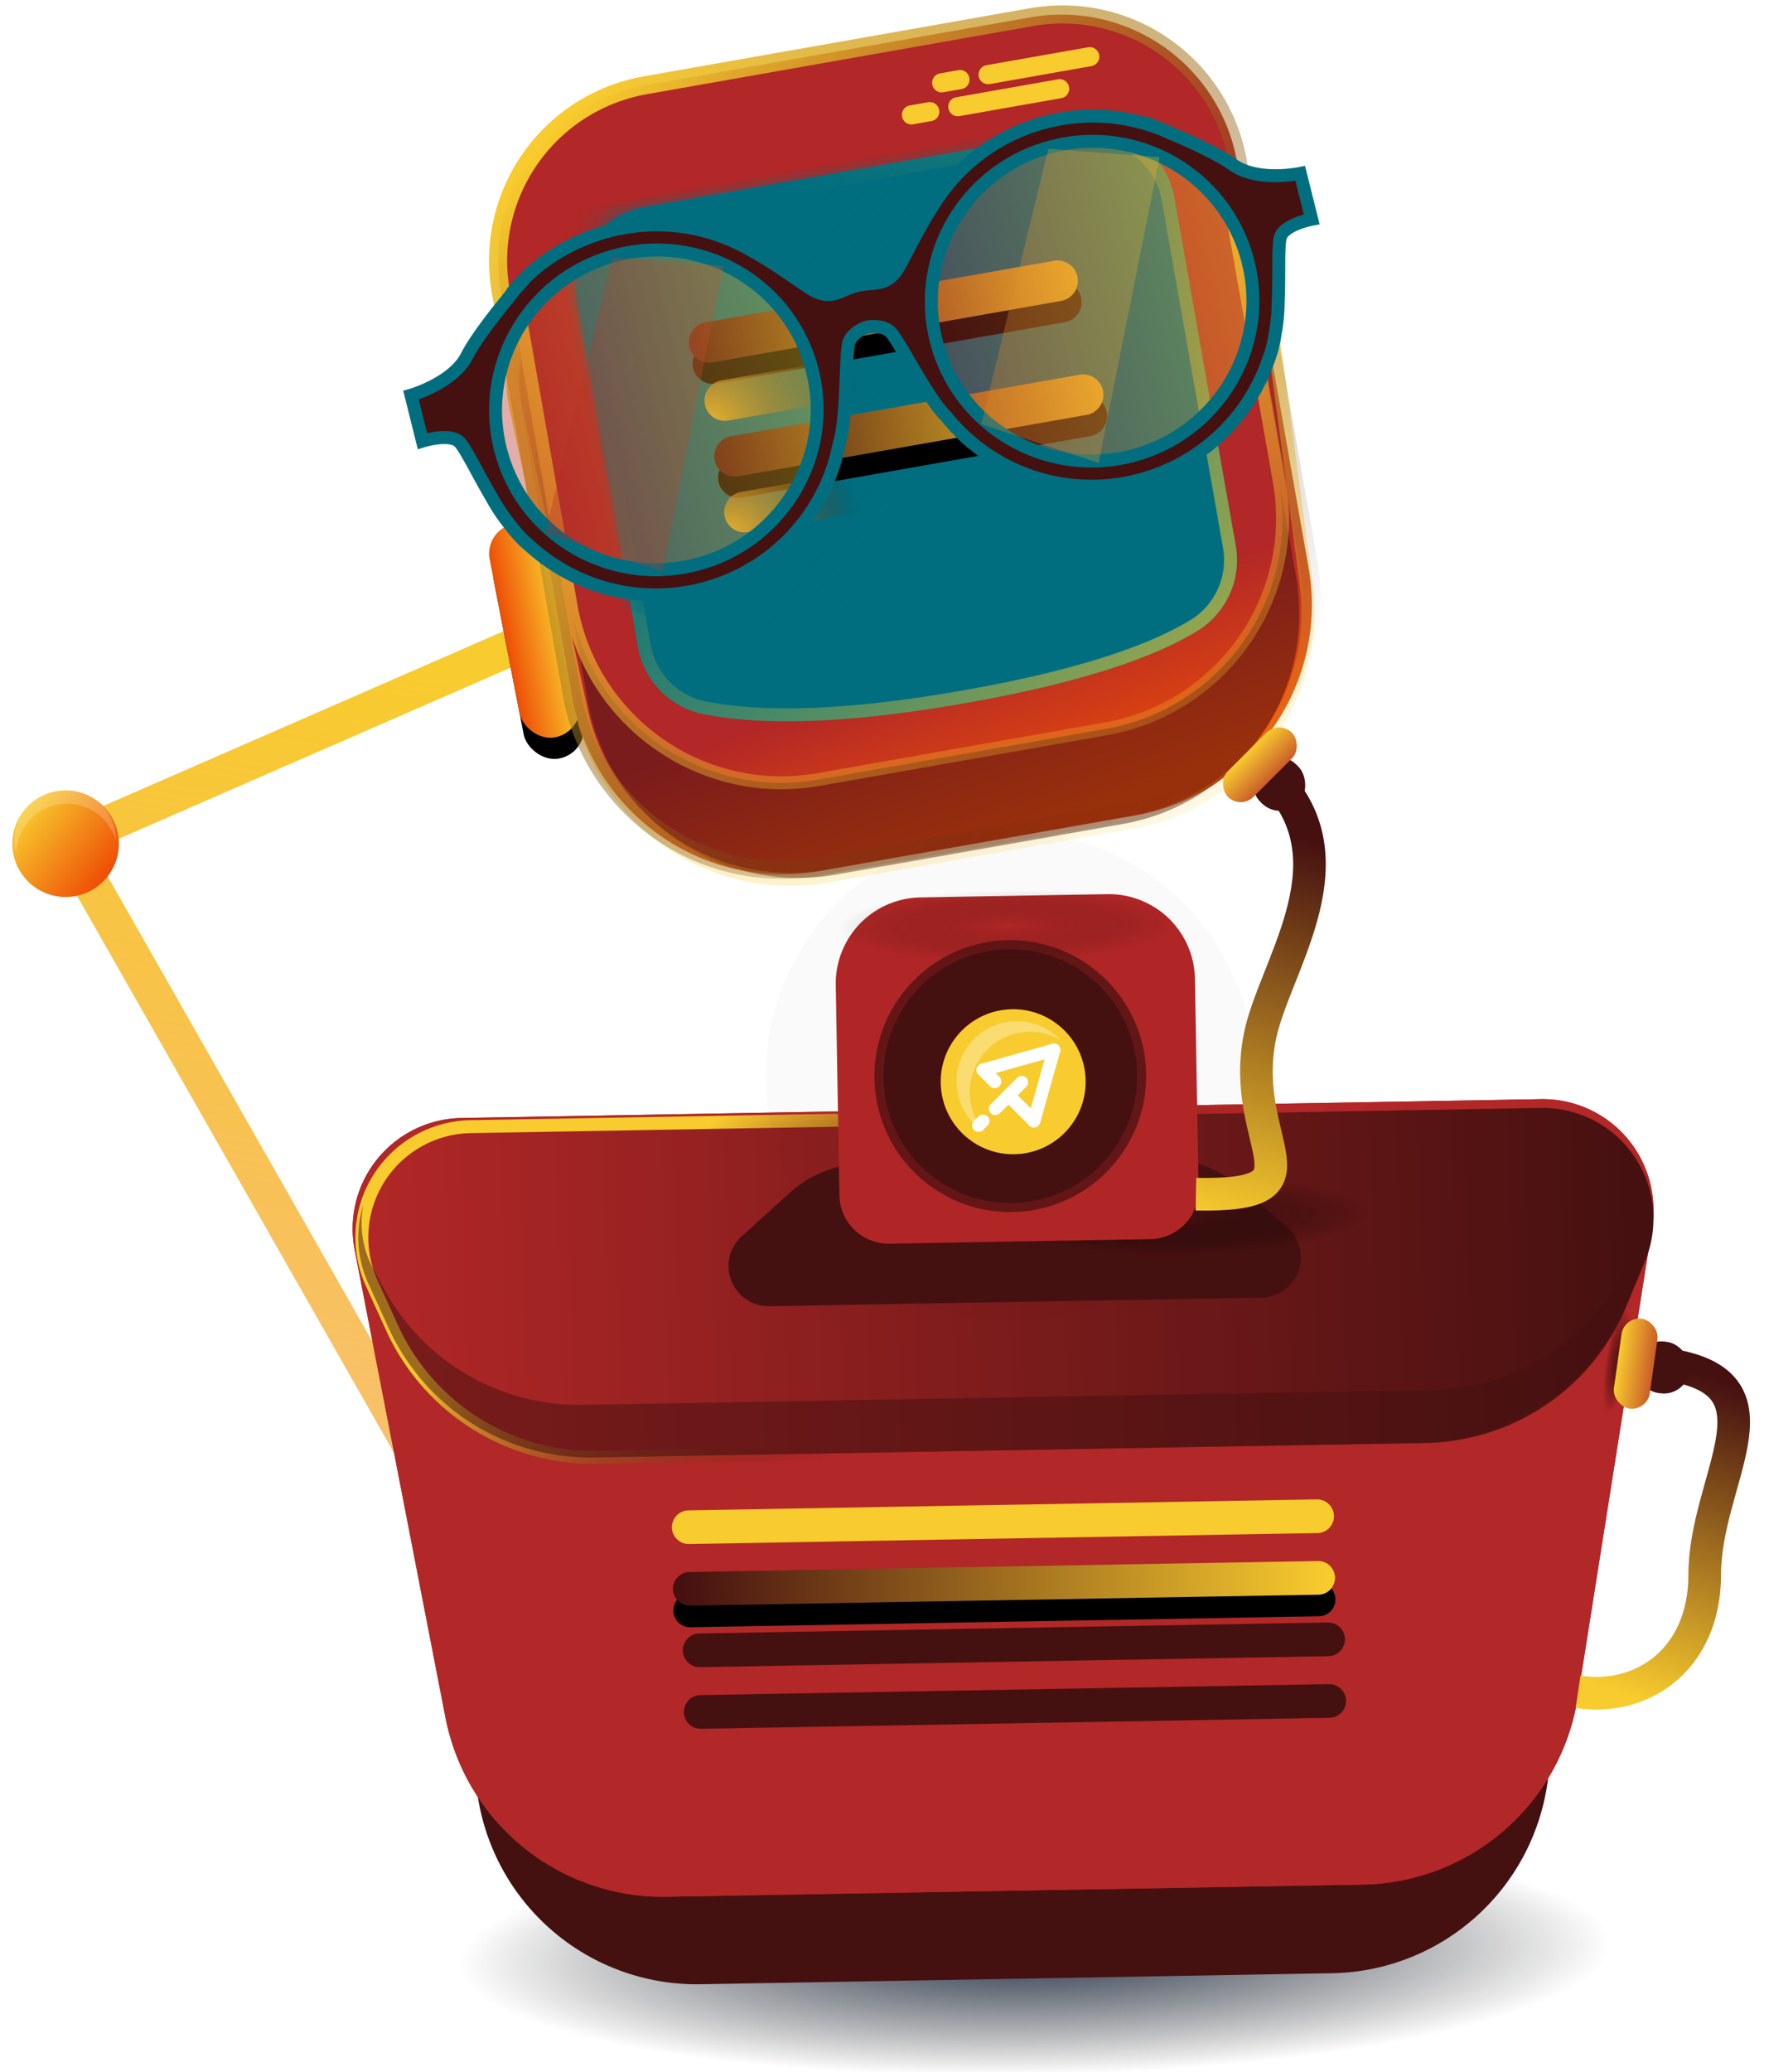 <svg xmlns="http://www.w3.org/2000/svg" xmlns:xlink="http://www.w3.org/1999/xlink" width="82" height="96"><defs><linearGradient id="b" x1="7.541%" x2="276.807%" y1="27.213%" y2="179.504%"><stop offset="0%" stop-color="#F8CB2E"/><stop offset="100%" stop-color="#EE5007" stop-opacity="0"/></linearGradient><linearGradient id="c" x1="50%" x2="50%" y1="0%" y2="97.483%"><stop offset="0%" stop-color="#F8CB2E"/><stop offset="100%" stop-color="#EE5007"/></linearGradient><linearGradient id="f" x1="98.741%" x2="1.259%" y1="48.741%" y2="48.741%"><stop offset="0%" stop-color="#F8CB2E"/><stop offset="100%" stop-color="#EE5007"/></linearGradient><linearGradient id="g" x1="38.152%" x2="41.989%" y1="78.776%" y2="102.32%"><stop offset="0%" stop-color="#B22727"/><stop offset="100%" stop-color="#EE5007"/></linearGradient><linearGradient id="h" x1="1.259%" x2="98.741%" y1="48.741%" y2="48.741%"><stop offset="0%" stop-color="#B22727"/><stop offset="100%" stop-color="#B22727"/></linearGradient><linearGradient id="i" x1="13.01%" x2="50%" y1="-5.19%" y2="125.469%"><stop offset="0%" stop-color="#F8CB2E"/><stop offset="100%" stop-color="#F8CB2E" stop-opacity="0"/></linearGradient><linearGradient id="l" x1="154.902%" x2="24.379%" y1="138.188%" y2="14.184%"><stop offset="0%" stop-color="#F8CB2E"/><stop offset="100%" stop-color="#F8CB2E" stop-opacity="0"/></linearGradient><linearGradient id="m" x1="13.96%" x2="105.629%" y1=".616%" y2="98.781%"><stop offset="0%" stop-color="#006E7F"/><stop offset="100%" stop-color="#006E7F" stop-opacity="0"/></linearGradient><linearGradient id="q" x1="98.741%" x2="1.259%" y1="48.741%" y2="48.741%"><stop offset="0%" stop-color="#F8CB2E"/><stop offset="100%" stop-color="#451010"/></linearGradient><linearGradient id="v" x1="16.192%" x2="84.563%" y1="0%" y2="94.065%"><stop offset="0%" stop-color="#F8CB2E"/><stop offset="100%" stop-color="#451010" stop-opacity="0"/></linearGradient><linearGradient id="w" x1="98.741%" x2="1.259%" y1="48.741%" y2="48.741%"><stop offset="0%" stop-color="#F8CB2E"/><stop offset="100%" stop-color="#B22727"/></linearGradient><linearGradient id="x" x1="98.741%" x2="1.259%" y1="48.741%" y2="48.741%"><stop offset="0%" stop-color="#F8CB2E"/><stop offset="100%" stop-color="#B22727"/></linearGradient><linearGradient id="y" x1="30.414%" x2="50%" y1="31.624%" y2="68.376%"><stop offset="0%" stop-color="#B22727"/><stop offset="100%" stop-color="#B22727"/></linearGradient><linearGradient id="B" x1="46.014%" x2="55.51%" y1="2.256%" y2="100%"><stop offset="0%" stop-color="#451010"/><stop offset="100%" stop-color="#F8CB2E"/></linearGradient><linearGradient id="C" x1="50%" x2="50%" y1="149.484%" y2="0%"><stop offset="0%" stop-color="#B22727"/><stop offset="100%" stop-color="#F8CB2E"/></linearGradient><linearGradient id="F" x1="98.741%" x2="1.259%" y1="48.741%" y2="48.741%"><stop offset="0%" stop-color="#F8CB2E"/><stop offset="100%" stop-color="#451010"/></linearGradient><linearGradient id="G" x1="34.594%" x2="60.398%" y1="40.953%" y2="55.694%"><stop offset="0%" stop-color="#B22727"/><stop offset="100%" stop-color="#B22727"/></linearGradient><linearGradient id="H" x1="0%" y1="50%" y2="50%"><stop offset="0%" stop-color="#B22727"/><stop offset="100%" stop-color="#451010"/></linearGradient><linearGradient id="I" x1="13.01%" x2="50%" y1="44.97%" y2="56.878%"><stop offset="0%" stop-color="#F8CB2E"/><stop offset="100%" stop-color="#451010" stop-opacity="0"/></linearGradient><linearGradient id="L" x1="75.874%" x2="92.229%" y1="34.347%" y2="96.254%"><stop offset="0%" stop-color="#B22727"/><stop offset="100%" stop-color="#B22727"/></linearGradient><linearGradient id="R" x1="71.928%" x2="16.833%" y1="0%" y2="100%"><stop offset="0%" stop-color="#451010"/><stop offset="100%" stop-color="#F8CB2E"/></linearGradient><filter id="d" width="666.9%" height="258.7%" x="-283.4%" y="-69.4%" filterUnits="objectBoundingBox"><feOffset dy="1" in="SourceAlpha" result="shadowOffsetOuter1"/><feGaussianBlur in="shadowOffsetOuter1" result="shadowBlurOuter1" stdDeviation="2.5"/><feColorMatrix in="shadowBlurOuter1" values="0 0 0 0 0.012 0 0 0 0 0.468 0 0 0 0 1 0 0 0 1 0"/></filter><filter id="o" width="171.1%" height="788.5%" x="-35.6%" y="-291.3%" filterUnits="objectBoundingBox"><feOffset dy="1" in="SourceAlpha" result="shadowOffsetOuter1"/><feGaussianBlur in="shadowOffsetOuter1" result="shadowBlurOuter1" stdDeviation="2"/><feColorMatrix in="shadowBlurOuter1" values="0 0 0 0 0.012 0 0 0 0 0.468 0 0 0 0 1 0 0 0 1 0"/></filter><filter id="s" width="171.1%" height="788.5%" x="-35.6%" y="-291.3%" filterUnits="objectBoundingBox"><feOffset dy="1" in="SourceAlpha" result="shadowOffsetOuter1"/><feGaussianBlur in="shadowOffsetOuter1" result="shadowBlurOuter1" stdDeviation="2"/><feColorMatrix in="shadowBlurOuter1" values="0 0 0 0 0.012 0 0 0 0 0.468 0 0 0 0 1 0 0 0 1 0"/></filter><filter id="A" width="100%" height="100%" x="0%" y="0%" filterUnits="objectBoundingBox"><feGaussianBlur in="SourceGraphic"/></filter><filter id="D" width="152.1%" height="1125.5%" x="-26.1%" y="-448.7%" filterUnits="objectBoundingBox"><feOffset dy="1" in="SourceAlpha" result="shadowOffsetOuter1"/><feGaussianBlur in="shadowOffsetOuter1" result="shadowBlurOuter1" stdDeviation="2.5"/><feColorMatrix in="shadowBlurOuter1" values="0 0 0 0 0.012 0 0 0 0 0.468 0 0 0 0 1 0 0 0 1 0"/></filter><filter id="K" width="100%" height="100%" x="0%" y="0%" filterUnits="objectBoundingBox"><feGaussianBlur in="SourceGraphic"/></filter><filter id="N" width="132.3%" height="240%" x="-16.2%" y="-70%" filterUnits="objectBoundingBox"><feGaussianBlur in="SourceGraphic" stdDeviation="1.176"/></filter><filter id="O" width="144.4%" height="144.4%" x="-22.2%" y="-22.2%" filterUnits="objectBoundingBox"><feGaussianBlur in="SourceGraphic" stdDeviation="1.68"/></filter><filter id="P" width="180%" height="180%" x="-40%" y="-40%" filterUnits="objectBoundingBox"><feGaussianBlur in="SourceGraphic" stdDeviation="1.68"/></filter><radialGradient id="a" cx="52.436%" cy="42.955%" r="175.258%" fx="52.436%" fy="42.955%" gradientTransform="matrix(-.206 0 0 -.211 .632 .52)"><stop offset="0%" stop-color="#172743"/><stop offset="100%" stop-opacity="0"/></radialGradient><radialGradient id="r" cx="0%" cy="100%" r="379.12%" fx="0%" fy="100%" gradientTransform="matrix(.087 -.646 .074 .763 -.074 .237)"><stop offset="0%" stop-color="#F8CB2E" stop-opacity=".984"/><stop offset="100%" stop-color="#451010" stop-opacity="0"/></radialGradient><radialGradient id="u" cx="0%" cy="100%" r="334.32%" fx="0%" fy="100%" gradientTransform="scale(.145 1) rotate(-47.088 0 1)"><stop offset="0%" stop-color="#F8CB2E" stop-opacity=".984"/><stop offset="100%" stop-color="#451010" stop-opacity="0"/></radialGradient><radialGradient id="z" cx="52.436%" cy="42.955%" r="36.114%" fx="52.436%" fy="42.955%" gradientTransform="matrix(-1 0 0 -.211 1.049 .52)"><stop offset="0%" stop-color="#451010"/><stop offset="100%" stop-opacity="0"/></radialGradient><radialGradient id="J" cx="52.436%" cy="42.955%" r="91.927%" fx="52.436%" fy="42.955%" gradientTransform="matrix(-.393 0 0 -.211 .73 .52)"><stop offset="0%" stop-color="#451010"/><stop offset="100%" stop-opacity="0"/></radialGradient><radialGradient id="M" cx="52.436%" cy="42.955%" r="156.494%" fx="52.436%" fy="42.955%" gradientTransform="matrix(-.231 0 0 -.211 .645 .52)"><stop offset="0%" stop-color="#B22727"/><stop offset="100%" stop-opacity="0"/></radialGradient><radialGradient id="Q" r="68.353%" fx="50%" fy="50%"><stop offset="0%" stop-color="#F8CB2E"/><stop offset="100%" stop-color="#F8CB2E"/></radialGradient><path id="j" d="M3.853 0h20.4a3.853 3.853 0 013.853 3.853v16.362a3.853 3.853 0 01-2.453 3.589c-2.43.947-6.136 1.421-11.117 1.421-5.282 0-9.305-.532-12.069-1.597A3.853 3.853 0 010 20.033V3.853A3.853 3.853 0 013.853 0z"/><path id="k" d="M3.853 0h20.4a3.853 3.853 0 013.853 3.853v16.362a3.853 3.853 0 01-2.453 3.589c-2.43.947-6.136 1.421-11.117 1.421-5.282 0-9.305-.532-12.069-1.597A3.853 3.853 0 010 20.033V3.853A3.853 3.853 0 013.853 0z"/><path id="p" d="M14.676 11.298H31.07a.944.944 0 010 1.888H14.676a.944.944 0 010-1.888z"/><path id="t" d="M14.923 16.703H31.32a.944.944 0 110 1.888H14.923a.944.944 0 110-1.888z"/><path id="E" d="M16.794 33.313h29.134a.78.78 0 110 1.56H16.794a.78.78 0 110-1.56z"/><rect id="e" width="2.822" height="10.08" x="33.052" y="4.793" rx="1.411"/></defs><g fill="none" fill-rule="evenodd" style="mix-blend-mode:luminosity" transform="translate(-11 -2)"><ellipse cx="57.211" cy="93.634" fill="url(#a)" opacity=".899" rx="36.96" ry="7.616" transform="rotate(-1 57.21 93.634)"/><g transform="scale(-1 1) rotate(52 -35.501 -15.399)"><path stroke="url(#b)" stroke-width="1.68" d="M36.912 38.47L22.11 2.46 2.099 13.29"/><circle cx="22.226" cy="2.47" r="2.47" fill="url(#c)"/><path fill="#FFF" fill-opacity=".2" d="M22.109 0c.77 0 1.454.37 1.883.943a2.352 2.352 0 00-3.293 3.292A2.352 2.352 0 0122.109 0z"/></g><g transform="rotate(-11 146.15 13.704)"><use fill="#000" filter="url(#d)" xlink:href="#e"/><use fill="url(#f)" xlink:href="#e"/></g><g transform="rotate(-10 61.383 -151.822)"><path fill="url(#g)" d="M13.824 0h18.144a8.256 8.256 0 018.255 8.256v19.099c0 5.47-4.435 9.906-9.906 9.906H15.476c-5.472 0-9.907-4.435-9.907-9.906v-19.1A8.256 8.256 0 0113.824 0z"/><ellipse cx="12.782" cy="3.188" fill="url(#h)" rx="1.091" ry="1.109"/><path fill="#451010" d="M6.25 23.168c0 5.471 4.435 9.906 9.906 9.906h13.518c5.471 0 9.907-4.435 9.907-9.906v4.478c0 5.47-4.436 9.906-9.907 9.906H16.156c-5.471 0-9.907-4.435-9.907-9.906z" opacity=".499"/><path stroke="url(#i)" stroke-width=".6" d="M40.637 11.996c.01.205.011.411.003.616l-.657 15.454a9.907 9.907 0 01-9.897 9.486H15.778a9.907 9.907 0 01-9.9-9.521l-.557-14.315a6.574 6.574 0 01.928-3.642v13.094c0 5.471 4.436 9.906 9.907 9.906h13.518c5.471 0 9.907-4.435 9.907-9.906V8.735a6.574 6.574 0 011.056 3.261z"/><g transform="translate(8.97 5.544)"><use fill="#006E7F" xlink:href="#j"/><mask id="n" fill="#fff"><use xlink:href="#k"/></mask><path stroke="url(#l)" stroke-width=".6" d="M3.853.3A3.553 3.553 0 00.3 3.853v16.18c0 1.469.904 2.786 2.275 3.315 2.724 1.05 6.713 1.577 11.96 1.577 4.948 0 8.62-.47 11.009-1.4a3.553 3.553 0 002.262-3.31V3.853A3.553 3.553 0 0024.253.3h-20.4z"/><ellipse cx="7.912" cy="4.712" fill="url(#m)" mask="url(#n)" rx="15.552" ry="15.8"/></g><use fill="#000" filter="url(#o)" xlink:href="#p"/><use fill="url(#q)" xlink:href="#p"/><path fill="url(#r)" d="M14.923 14.078h14.632a.944.944 0 010 1.889H14.923a.944.944 0 010-1.889z"/><use fill="#000" filter="url(#s)" xlink:href="#t"/><use fill="url(#q)" xlink:href="#t"/><path fill="url(#u)" d="M14.923 19.327h11.104a.944.944 0 010 1.888H14.923a.944.944 0 010-1.888z"/><path d="M26.607 3.936h-.877a.44.44 0 01-.434-.443.44.44 0 01.434-.444h.877a.44.44 0 01.435.444.44.44 0 01-.435.443zm1.637-1.219h-.877a.44.44 0 01-.434-.444.44.44 0 01.434-.443h.877a.44.44 0 01.435.443.44.44 0 01-.435.444zm4.474 1.219h-4.802a.44.44 0 01-.438-.443.44.44 0 01.438-.444h4.8a.44.44 0 01.438.444.44.44 0 01-.438.443h.002zm1.618-1.219H29.57a.45.45 0 01-.454-.444.45.45 0 01.454-.443h4.766a.45.45 0 01.455.443.45.45 0 01-.455.444z" fill="#F8CB2E"/><path stroke="url(#v)" stroke-width=".84" d="M13.824 0h18.181a8.256 8.256 0 018.256 8.256v18.881c0 5.472-4.435 9.907-9.907 9.907H15.476c-5.472 0-9.907-4.435-9.907-9.907V8.256A8.256 8.256 0 0113.824 0z"/><g style="mix-blend-mode:luminosity"><g transform="rotate(-4 101.944 -.41)"><ellipse cx="10.987" cy="8.386" fill="url(#w)" opacity=".398" rx="8.057" ry="8.022"/><ellipse cx="31.861" cy="8.386" fill="url(#w)" opacity=".398" rx="8.057" ry="8.022"/><path fill="#451010" stroke="#006E7F" stroke-width=".6" d="M31.688 15.972c-4.117 0-7.455-3.315-7.455-7.403 0-4.089 3.338-7.403 7.455-7.403s7.455 3.314 7.455 7.403c0 4.088-3.338 7.403-7.455 7.403zm-20.817 0c-4.117 0-7.454-3.315-7.454-7.403 0-4.089 3.337-7.403 7.454-7.403 4.118 0 7.455 3.314 7.455 7.403 0 4.088-3.337 7.403-7.455 7.403zM39.567 4.028c-.623-.713-1.805-1.638-2.513-2.166a8.61 8.61 0 00-.563-.412l-.012-.009v.001A8.63 8.63 0 0031.688 0c-2.388 0-4.55.964-6.112 2.52-.757.702-1.409 1.47-2.083 2.224-.854.954-1.36.486-2.213.486-.854 0-1.36.468-2.214-.486-.674-.753-1.326-1.522-2.082-2.223A8.695 8.695 0 0010.845 0C9.072 0 7.32.532 6.028 1.442l.013.008c-.194.13-.368.268-.55.412-.708.528-1.921 1.453-2.544 2.166C2.022 5.088 0 5.158 0 5.158V7.35s1.21-.071 1.602.388c.23.271.48 1.577.887 2.942.124.487.301.956.505 1.405.19.447.413.861.668 1.2l.002-.002a8.637 8.637 0 007.206 3.854 8.633 8.633 0 007.862-5.035l.006-.008.02-.033c.62-1.044 1.244-3.903 1.525-4.358.285-.46.997-.495.997-.495s.711.036.996.495c.282.455.905 3.314 1.525 4.358l.02.033.006.008a8.632 8.632 0 007.861 5.035 8.635 8.635 0 007.205-3.854v.003a5.82 5.82 0 00.663-1.2 8.46 8.46 0 00.496-1.406c.407-1.365.636-2.67.867-2.942.391-.459 1.563-.388 1.563-.388V5.159s-1.99-.07-2.915-1.13z"/></g><path fill="url(#x)" d="M10.596 1.224l-6.103 11.63 4.84 3.06 6.169-13.058zm20.833 0l-6.103 11.63 4.84 3.06 6.168-13.058z" opacity=".309" transform="rotate(-4 101.944 -.41)"/></g></g><g transform="translate(26.179 41.271)"><path fill="#451010" d="M7.854 14.951l46.831-.817a5.133 5.133 0 015.173 5.851l-3.305 23.347a10.266 10.266 0 01-9.986 8.826l-29.272.51a10.266 10.266 0 01-10.288-8.471L2.89 20.98a5.133 5.133 0 014.964-6.029z"/><path fill="url(#y)" d="M6.523 12.092h50.041a5.133 5.133 0 015.055 6.024l-3.83 21.736a10.266 10.266 0 01-10.11 8.484h-32.27a10.266 10.266 0 01-10.111-8.484l-3.83-21.736a5.133 5.133 0 015.055-6.024z" transform="rotate(-1 31.543 30.214)"/><path fill="url(#y)" d="M6.523 12.092h50.041a5.133 5.133 0 015.055 6.024l-3.83 21.736a10.266 10.266 0 01-10.11 8.484h-32.27a10.266 10.266 0 01-10.111-8.484l-3.83-21.736a5.133 5.133 0 015.055-6.024z" transform="rotate(-1 31.543 30.214)"/><g transform="translate(56.013 19.83)"><circle cx="4.2" cy="4.2" r="3.36" fill="url(#z)" filter="url(#A)" opacity=".899" transform="rotate(-81 4.2 4.2)"/><path stroke="url(#B)" stroke-width="1.512" d="M3.36 2.52c-5.07.326-1.968 5.07-2.576 9.394-.538 3.832 2.002 6.218 5.059 6.184" transform="scale(-1 1) rotate(-8 10.459 74.47)"/><g transform="scale(-1 1) rotate(82 -3.13 -1.408)"><rect width="2.4" height="2.52" x=".9" y=".84" fill="#451010" rx="1.2"/><rect width="4.2" height="1.68" fill="url(#C)" rx=".84"/></g></g><path fill="#F8CB2E" d="M16.733 30.712l29.13-.509a.78.78 0 01.026 1.56l-14.796.259-14.333.25a.78.78 0 11-.027-1.56z"/><g transform="rotate(-1 31.361 34.093)"><use fill="#000" filter="url(#D)" xlink:href="#E"/><use fill="url(#F)" xlink:href="#E"/></g><path fill="#451010" d="M17.241 36.416l29.13-.508a.78.78 0 01.027 1.56l-14.797.258-14.333.25a.78.78 0 11-.027-1.56zm.049 2.856l29.13-.508a.78.78 0 11.027 1.56l-14.796.258-14.333.25a.78.78 0 01-.027-1.56z"/><path fill="url(#G)" d="M14.886 12.496h33.6a5.133 5.133 0 014.894 6.682l-.5 1.577a10.266 10.266 0 01-9.787 7.168H20.279c-4.476 0-8.437-2.9-9.788-7.168l-.499-1.577a5.133 5.133 0 014.894-6.682z" transform="rotate(-1 31.686 20.21)"/><path fill="url(#H)" d="M6.769 12.498H56.38a5.133 5.133 0 014.71 7.176l-.899 2.07a10.266 10.266 0 01-9.418 6.181H12.376c-4.09 0-7.79-2.428-9.418-6.18l-.898-2.071a5.133 5.133 0 014.709-7.176z" transform="rotate(-1 31.575 20.211)"/><path stroke="url(#I)" stroke-width=".6" d="M6.769 12.498H56.38a5.133 5.133 0 014.71 7.176l-.899 2.07a10.266 10.266 0 01-9.418 6.181H12.376c-4.09 0-7.79-2.428-9.418-6.18l-.898-2.071a5.133 5.133 0 014.709-7.176z" transform="rotate(-1 31.575 20.211)"/><path fill="#451010" d="M1.668 16.525a4.432 4.432 0 00.446 2.976l.494.92a10.266 10.266 0 009.22 5.401l39.352-.687a10.266 10.266 0 009.027-5.72l.462-.936a4.45 4.45 0 00.343-2.988 5.137 5.137 0 01-.098 3.67l-.862 2.087a10.266 10.266 0 01-9.309 6.344l-38.392.67a10.266 10.266 0 01-9.524-6.015l-.935-2.055a5.114 5.114 0 01-.236-3.624z" opacity=".504"/><path fill="#451010" d="M24.803 14.655l13.947-.243a5.133 5.133 0 013.398 1.208l2.317 1.953a1.86 1.86 0 01-1.167 3.28l-22.816.399a1.86 1.86 0 01-1.28-3.238l2.247-2.033a5.133 5.133 0 013.354-1.326z"/><ellipse cx="39.212" cy="17.716" fill="url(#J)" filter="url(#K)" opacity=".899" rx="11.76" ry="4.62" transform="rotate(-1 39.212 17.716)"/><g transform="rotate(-1 69.472 -1132.578)"><path fill="url(#L)" d="M7.683 1.405h8.668a3.992 3.992 0 013.993 3.993v9.743a2.281 2.281 0 01-2.281 2.281H5.973a2.281 2.281 0 01-2.282-2.281V5.398a3.992 3.992 0 013.992-3.993z"/><circle cx="11.707" cy="9.756" r="5.88" fill="#451010"/><ellipse cx="11.203" cy="3.147" fill="url(#M)" filter="url(#N)" opacity=".65" rx="10.92" ry="2.52"/></g></g><g transform="translate(46.491 40.522)"><circle cx="11.34" cy="11.34" r="11.34" fill="#451010" filter="url(#O)" opacity=".136" style="mix-blend-mode:overlay"/><circle cx="11.34" cy="11.34" r="6.3" fill="#451010" filter="url(#P)" opacity=".842"/><circle cx="11.474" cy="11.599" r="3.36" fill="url(#Q)" transform="scale(1 -1) rotate(4 343.635 0)"/><g fill="#FFF" style="mix-blend-mode:soft-light"><path d="M10.299 10.842l.534.534a.305.305 0 01-.432.432l-.534-.534a.305.305 0 11.432-.432zm1.182 1.183l1.166 1.165a.305.305 0 01-.432.432l-1.166-1.165a.305.305 0 11.432-.432z"/><path d="M9.997 10.765l3.291-.925a.292.292 0 01.362.209.306.306 0 01-.214.37l-3.291.925a.292.292 0 01-.362-.209.306.306 0 01.214-.37z"/><path d="M12.147 13.346l.924-3.29a.306.306 0 01.371-.215.292.292 0 01.209.362l-.925 3.29a.306.306 0 01-.37.215.292.292 0 01-.21-.362zm-.067-1.513l-1.222 1.223a.297.297 0 11-.42-.42l1.223-1.223a.297.297 0 01.42.42zm-1.791 1.792l-.201.2a.297.297 0 11-.42-.419l.2-.2a.297.297 0 01.42.42z"/></g><path fill="#FFF" fill-opacity=".547" d="M8.863 11.882c.096.91.617 1.672 1.346 2.11a2.8 2.8 0 013.488-4.309 2.8 2.8 0 00-4.834 2.2z" opacity=".58" style="mix-blend-mode:lighten"/></g><path stroke="url(#R)" stroke-width="1.512" d="M12.6 2.52c-5.07.326-5.864 6.236-7.644 8.904-2.847 4.267-7.556 2.936-3.07 7.263" transform="scale(-1 1) rotate(-45 14.375 120.483)"/><g transform="scale(-1 1) rotate(45 -77.825 -67.173)"><rect width="2.4" height="2.52" x=".9" y=".84" fill="#451010" rx="1.2"/><rect width="4.2" height="1.68" fill="url(#C)" rx=".84"/></g></g></svg>